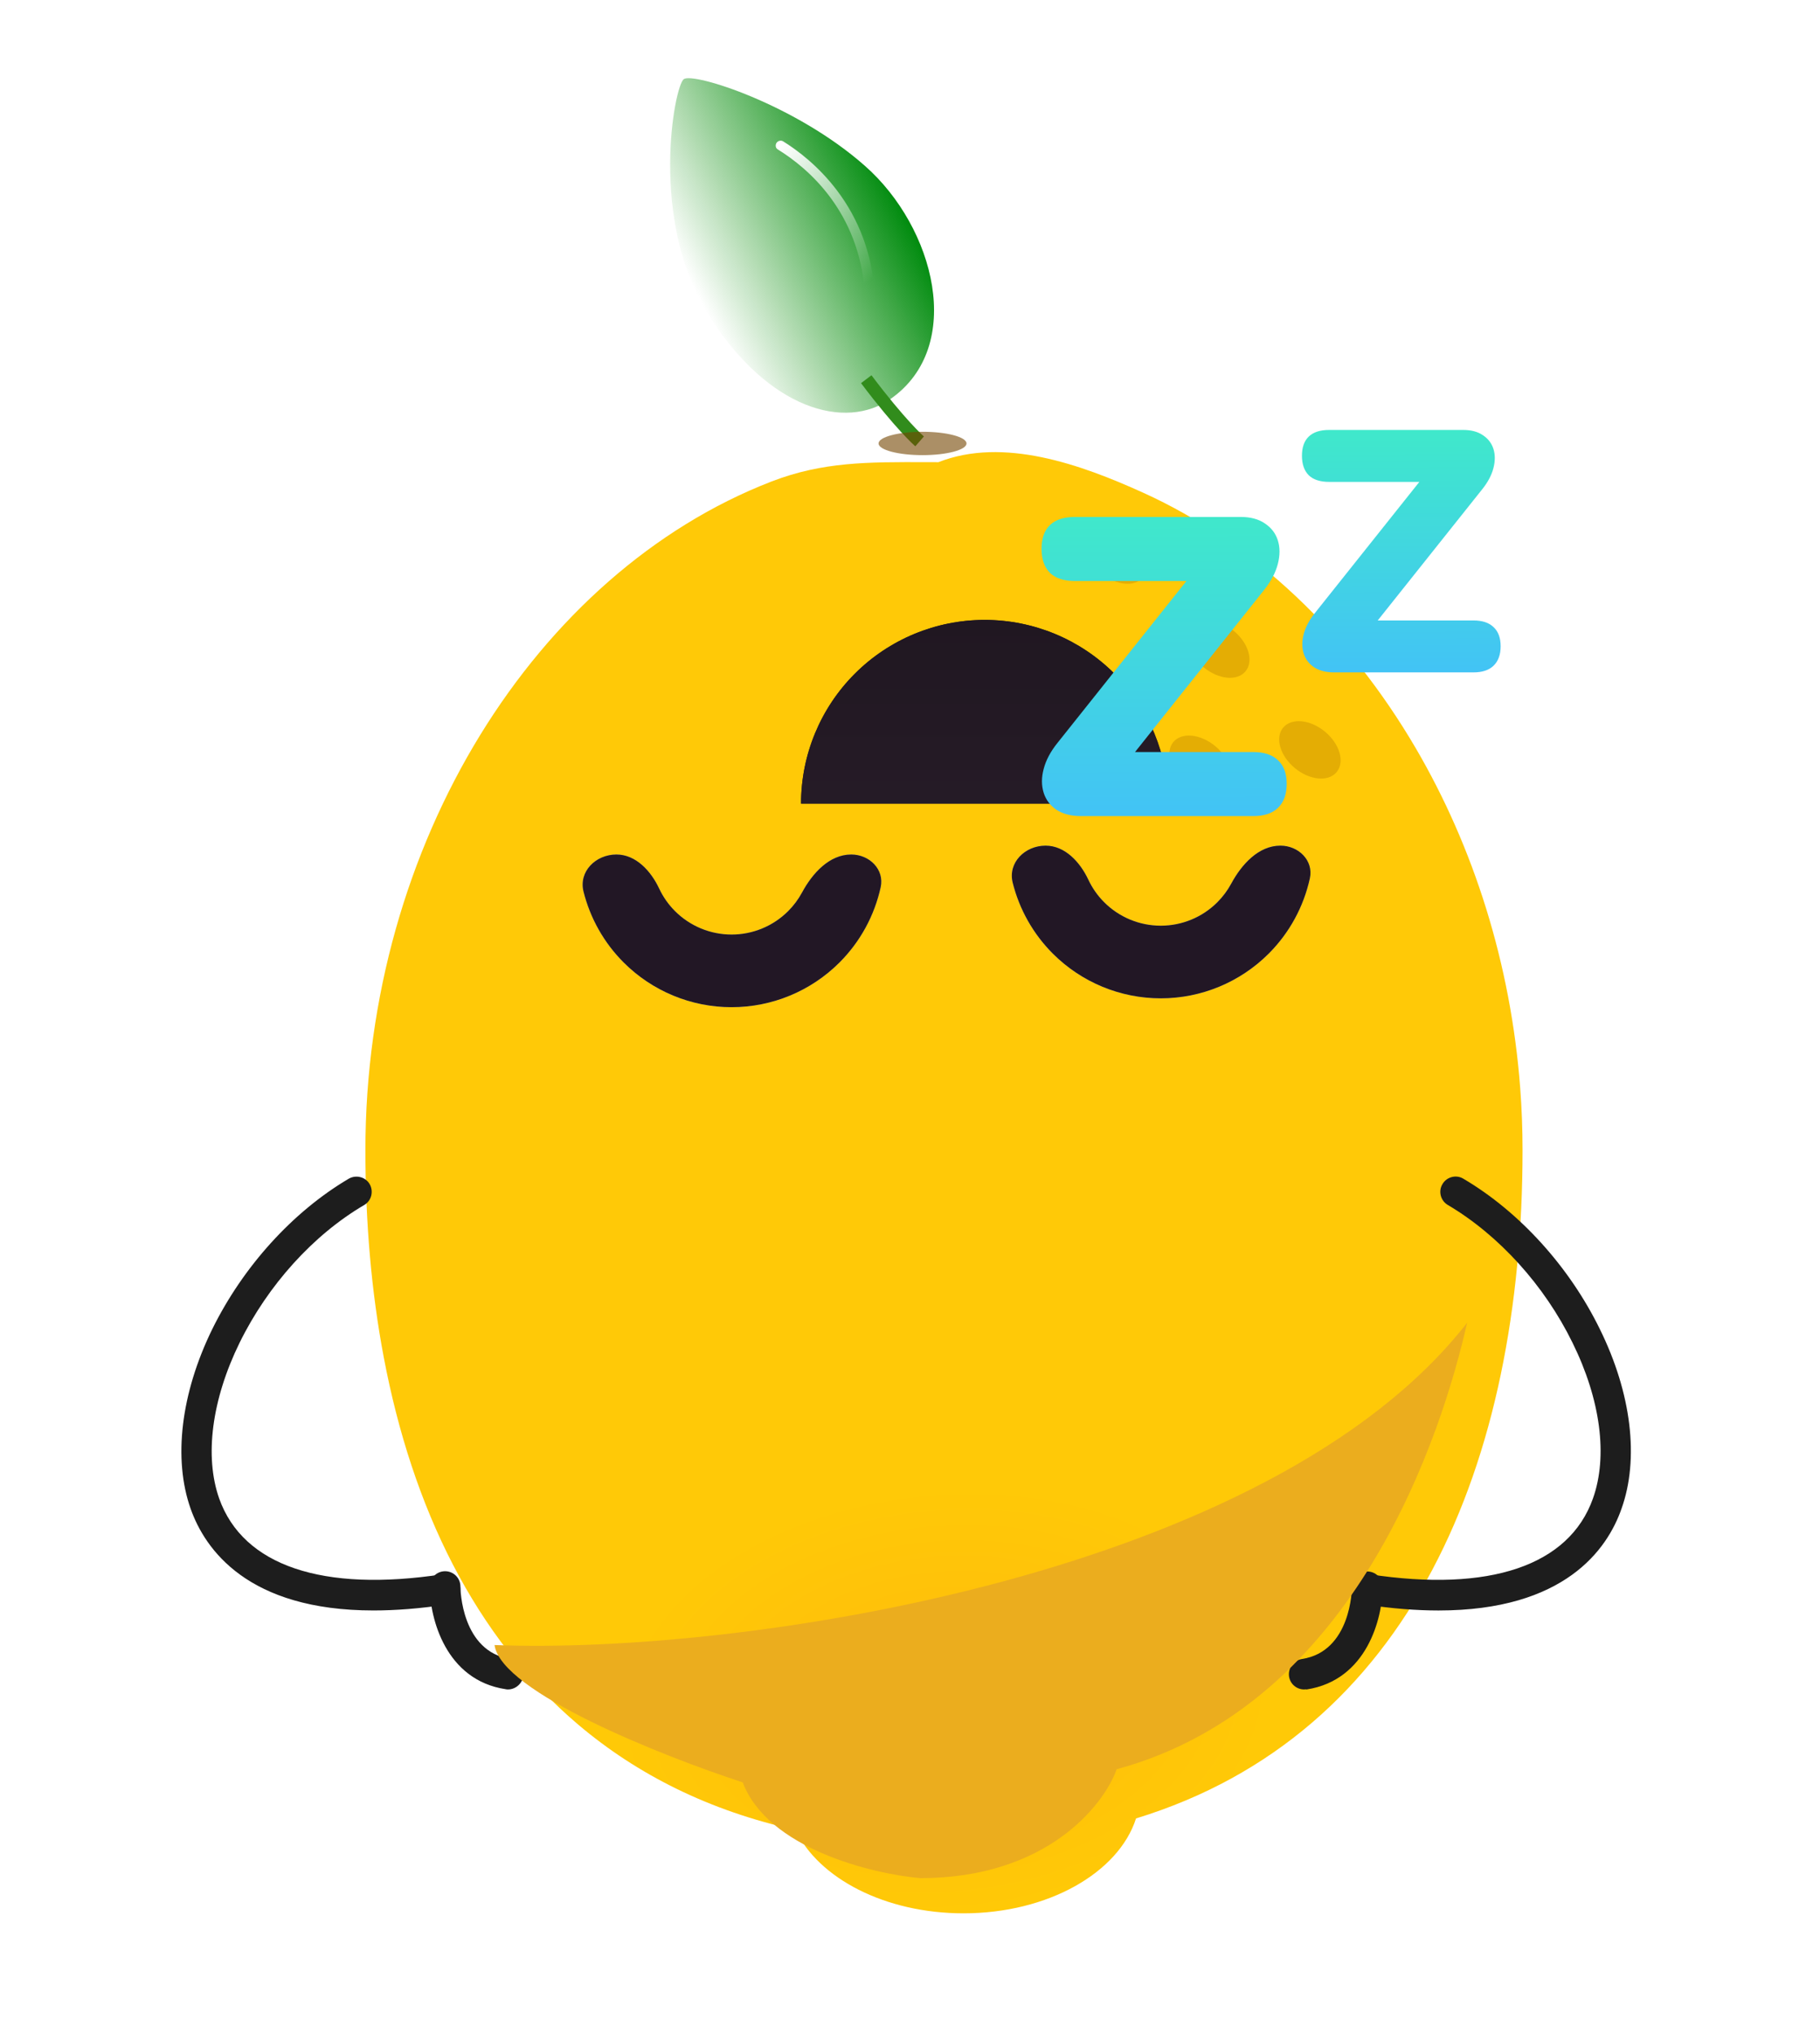 <svg width="188" height="210" viewBox="0 0 188 210" fill="none" xmlns="http://www.w3.org/2000/svg">
<g filter="url(#filter0_iii_1_614)">
<path fill-rule="evenodd" clip-rule="evenodd" d="M56.369 174.385C45.646 165.32 39.191 151.941 36.254 136.433C34.969 129.647 34.358 122.454 34.358 115.035C34.358 83.378 51.986 55.439 76.256 46.014C76.285 46.002 76.314 45.991 76.344 45.98C81.609 43.961 86.204 43.976 92.357 43.996L92.357 43.996L92.357 43.996L92.358 43.996L92.358 43.996L92.358 43.996L92.358 43.996L92.358 43.996L92.358 43.996L92.358 43.996L92.358 43.996C92.748 43.997 93.144 43.998 93.546 43.999L93.547 43.999C100.262 41.361 108.272 44.239 114.675 47.141C126.115 52.321 135.918 61.674 142.861 73.542C148.825 83.738 152.679 95.79 153.647 108.647C153.806 110.756 153.887 112.887 153.887 115.035C153.887 147.334 142.304 175.371 113.961 184.048C112.166 189.652 104.869 193.847 96.14 193.847C88.036 193.847 81.167 190.232 78.788 185.231C69.86 183.258 62.432 179.511 56.369 174.385Z" fill="url(#paint0_radial_1_614)"/>
</g>
<g filter="url(#filter1_i_1_614)">
<path d="M89.231 39.783C96.929 34.37 93.774 22.093 86.562 15.739C79.357 9.364 68.844 6.07 67.848 6.775C66.853 7.48 64.224 21.413 70.41 31.153C76.596 40.892 84.526 43.096 89.231 39.783Z" fill="url(#paint1_linear_1_614)"/>
</g>
<path d="M88.943 39.564L90.02 38.748C93.456 43.319 95.417 45.061 95.438 45.068L94.55 46.083C94.466 46.022 92.477 44.259 88.943 39.564Z" fill="#318C1C"/>
<path d="M80.18 15.266C80.102 15.114 80.107 14.92 80.202 14.767C80.358 14.529 80.669 14.456 80.899 14.599C82.386 15.523 84.546 17.145 86.447 19.65C88.735 22.67 90.045 26.194 90.349 30.131C90.374 30.415 90.162 30.646 89.878 30.67C89.594 30.694 89.363 30.483 89.339 30.199C88.71 21.811 83.454 17.359 80.383 15.457C80.286 15.403 80.216 15.335 80.18 15.266Z" fill="url(#paint2_linear_1_614)"/>
<g filter="url(#filter2_f_1_614)">
<ellipse cx="95.294" cy="45.792" rx="4.542" ry="1.206" fill="#744500" fill-opacity="0.6"/>
</g>
<path d="M148.597 166.301C146.318 166.301 143.8 166.109 140.97 165.677C140.107 165.557 139.507 164.742 139.651 163.878C139.771 163.015 140.587 162.415 141.45 162.559C153.873 164.454 162.075 161.672 164.545 154.741C166.104 150.376 165.336 144.525 162.434 138.649C159.533 132.725 154.832 127.545 149.556 124.427C148.812 123.996 148.549 123.012 149.004 122.269C149.436 121.526 150.419 121.262 151.163 121.717C156.943 125.123 162.099 130.783 165.264 137.258C168.526 143.877 169.341 150.64 167.495 155.796C166.032 159.993 161.619 166.301 148.597 166.301Z" fill="#1D1D1D"/>
<path d="M38.589 166.299C25.59 166.299 21.178 159.992 19.691 155.795C17.868 150.639 18.684 143.876 21.921 137.257C25.111 130.781 30.243 125.122 36.023 121.716C36.766 121.284 37.75 121.524 38.181 122.268C38.613 123.011 38.373 123.994 37.63 124.426C32.354 127.52 27.677 132.7 24.751 138.648C21.873 144.523 21.106 150.375 22.641 154.74C25.111 161.671 33.313 164.453 45.736 162.558C46.599 162.438 47.391 163.014 47.534 163.877C47.654 164.741 47.079 165.532 46.215 165.676C43.386 166.108 40.843 166.299 38.589 166.299Z" fill="#1D1D1D"/>
<path d="M52.476 174.454C52.404 174.454 52.308 174.454 52.236 174.43C46.024 173.495 44.394 167.091 44.394 163.83C44.394 162.966 45.089 162.247 45.976 162.247C46.84 162.247 47.559 162.942 47.559 163.83C47.559 164.094 47.655 170.545 52.739 171.312C53.603 171.432 54.202 172.248 54.059 173.111C53.915 173.878 53.243 174.454 52.476 174.454Z" fill="#1D1D1D"/>
<path d="M134.712 174.455C133.945 174.455 133.273 173.904 133.153 173.112C133.034 172.249 133.609 171.457 134.473 171.313C139.557 170.546 139.653 164.119 139.653 163.831C139.653 162.968 140.372 162.272 141.236 162.272C142.099 162.272 142.818 162.968 142.818 163.855C142.818 167.117 141.188 173.496 134.976 174.455C134.856 174.431 134.784 174.455 134.712 174.455Z" fill="#1D1D1D"/>
<g filter="url(#filter3_f_1_614)">
<path d="M76.723 184.052C79.298 190.871 90.019 193.485 95.056 193.94C108.081 193.94 114.011 186.443 115.348 182.694C140.143 175.961 148.982 147.882 151.551 136.588C131.281 162.578 76.96 170.873 51.085 169.868C51.747 174.736 68.452 181.352 76.723 184.052Z" fill="#EBAD1E"/>
</g>
<ellipse cx="3.592" cy="2.441" rx="3.592" ry="2.441" transform="matrix(0.77 0.638 0.638 -0.77 110.995 56.904)" fill="#B77D00" fill-opacity="0.37"/>
<ellipse cx="3.592" cy="2.441" rx="3.592" ry="2.441" transform="matrix(0.77 0.638 0.638 -0.77 121.571 66.616)" fill="#B77D00" fill-opacity="0.37"/>
<ellipse cx="3.592" cy="2.441" rx="3.592" ry="2.441" transform="matrix(0.77 0.638 0.638 -0.77 130.985 77.02)" fill="#B77D00" fill-opacity="0.37"/>
<ellipse cx="3.592" cy="2.441" rx="3.592" ry="2.441" transform="matrix(0.77 0.638 0.638 -0.77 119.641 78.507)" fill="#B77D00" fill-opacity="0.37"/>
<g filter="url(#filter4_i_1_614)">
<path d="M83.724 91.435C85.607 91.435 87.17 92.979 86.766 94.818C86.125 97.737 84.661 100.439 82.515 102.585C79.558 105.542 75.547 107.203 71.365 107.203C67.184 107.203 63.173 105.542 60.216 102.585C58.18 100.549 56.759 98.014 56.071 95.268C55.551 93.194 57.331 91.435 59.469 91.435C61.474 91.435 63.031 93.135 63.883 94.949C64.285 95.807 64.837 96.598 65.52 97.281C67.07 98.831 69.173 99.702 71.365 99.702C73.558 99.702 75.661 98.831 77.211 97.281C77.783 96.709 78.263 96.061 78.641 95.362C79.714 93.373 81.464 91.435 83.724 91.435Z" fill="#C4C4C4"/>
<path d="M83.724 91.435C85.607 91.435 87.17 92.979 86.766 94.818C86.125 97.737 84.661 100.439 82.515 102.585C79.558 105.542 75.547 107.203 71.365 107.203C67.184 107.203 63.173 105.542 60.216 102.585C58.18 100.549 56.759 98.014 56.071 95.268C55.551 93.194 57.331 91.435 59.469 91.435C61.474 91.435 63.031 93.135 63.883 94.949C64.285 95.807 64.837 96.598 65.52 97.281C67.07 98.831 69.173 99.702 71.365 99.702C73.558 99.702 75.661 98.831 77.211 97.281C77.783 96.709 78.263 96.061 78.641 95.362C79.714 93.373 81.464 91.435 83.724 91.435Z" fill="#221725"/>
</g>
<g filter="url(#filter5_i_1_614)">
<path d="M128.057 91.435C129.94 91.435 131.503 92.979 131.099 94.818C130.458 97.737 128.994 100.439 126.848 102.585C123.891 105.542 119.88 107.203 115.699 107.203C111.517 107.203 107.506 105.542 104.549 102.585C102.513 100.549 101.092 98.014 100.404 95.268C99.884 93.194 101.664 91.435 103.802 91.435C105.807 91.435 107.364 93.135 108.216 94.949C108.619 95.807 109.17 96.598 109.853 97.281C111.403 98.831 113.506 99.702 115.699 99.702C117.891 99.702 119.994 98.831 121.544 97.281C122.116 96.709 122.596 96.061 122.974 95.362C124.047 93.373 125.797 91.435 128.057 91.435Z" fill="#C4C4C4"/>
<path d="M128.057 91.435C129.94 91.435 131.503 92.979 131.099 94.818C130.458 97.737 128.994 100.439 126.848 102.585C123.891 105.542 119.88 107.203 115.699 107.203C111.517 107.203 107.506 105.542 104.549 102.585C102.513 100.549 101.092 98.014 100.404 95.268C99.884 93.194 101.664 91.435 103.802 91.435C105.807 91.435 107.364 93.135 108.216 94.949C108.619 95.807 109.17 96.598 109.853 97.281C111.403 98.831 113.506 99.702 115.699 99.702C117.891 99.702 119.994 98.831 121.544 97.281C122.116 96.709 122.596 96.061 122.974 95.362C124.047 93.373 125.797 91.435 128.057 91.435Z" fill="#221725"/>
</g>
<g filter="url(#filter6_diiii_1_614)">
<path d="M112.27 134.17C112.27 129.139 110.272 124.315 106.715 120.758C103.158 117.201 98.334 115.202 93.303 115.202C88.273 115.202 83.448 117.201 79.891 120.758C76.334 124.315 74.336 129.139 74.336 134.17L93.303 134.17H112.27Z" fill="url(#paint3_linear_1_614)"/>
<path d="M112.27 134.17C112.27 129.139 110.272 124.315 106.715 120.758C103.158 117.201 98.334 115.202 93.303 115.202C88.273 115.202 83.448 117.201 79.891 120.758C76.334 124.315 74.336 129.139 74.336 134.17L93.303 134.17H112.27Z" fill="url(#paint4_linear_1_614)"/>
</g>
<g filter="url(#filter7_di_1_614)">
<path d="M112.895 81.805C111.872 81.805 111.025 81.586 110.353 81.148C109.711 80.71 109.272 80.126 109.039 79.395C108.805 78.636 108.805 77.818 109.039 76.942C109.272 76.036 109.754 75.13 110.485 74.225L125.602 55.252V57.53H112.281C111.142 57.53 110.28 57.253 109.696 56.698C109.112 56.113 108.82 55.281 108.82 54.2C108.82 53.119 109.112 52.301 109.696 51.746C110.28 51.191 111.142 50.914 112.281 50.914H129.37C130.393 50.914 131.225 51.133 131.868 51.571C132.54 52.009 132.992 52.593 133.226 53.324C133.46 54.054 133.46 54.872 133.226 55.778C132.992 56.683 132.51 57.589 131.78 58.494L116.663 77.467V75.189H130.685C131.795 75.189 132.642 75.466 133.226 76.021C133.84 76.576 134.146 77.394 134.146 78.475C134.146 79.556 133.84 80.388 133.226 80.973C132.642 81.528 131.795 81.805 130.685 81.805H112.895Z" fill="url(#paint5_linear_1_614)"/>
</g>
<g filter="url(#filter8_di_1_614)">
<path d="M138.788 66.965C137.96 66.965 137.273 66.787 136.729 66.432C136.208 66.077 135.853 65.604 135.664 65.012C135.474 64.396 135.474 63.734 135.664 63.023C135.853 62.29 136.244 61.556 136.836 60.822L149.086 45.447V47.294H138.291C137.368 47.294 136.67 47.069 136.196 46.619C135.723 46.145 135.486 45.471 135.486 44.595C135.486 43.719 135.723 43.056 136.196 42.607C136.67 42.157 137.368 41.932 138.291 41.932H152.139C152.968 41.932 153.642 42.109 154.163 42.465C154.708 42.82 155.075 43.293 155.264 43.885C155.453 44.477 155.453 45.139 155.264 45.873C155.075 46.607 154.684 47.341 154.092 48.075L141.842 63.45V61.603H153.205C154.104 61.603 154.791 61.828 155.264 62.278C155.761 62.728 156.01 63.39 156.01 64.266C156.01 65.142 155.761 65.817 155.264 66.29C154.791 66.74 154.104 66.965 153.205 66.965H138.788Z" fill="url(#paint6_linear_1_614)"/>
</g>
<defs>
<filter id="filter0_iii_1_614" x="30.633" y="36.864" width="130.366" height="162.402" filterUnits="userSpaceOnUse" color-interpolation-filters="sRGB">
<feFlood flood-opacity="0" result="BackgroundImageFix"/>
<feBlend mode="normal" in="SourceGraphic" in2="BackgroundImageFix" result="shape"/>
<feColorMatrix in="SourceAlpha" type="matrix" values="0 0 0 0 0 0 0 0 0 0 0 0 0 0 0 0 0 0 127 0" result="hardAlpha"/>
<feMorphology radius="2.709" operator="erode" in="SourceAlpha" result="effect1_innerShadow_1_614"/>
<feOffset dx="7.112" dy="4.403"/>
<feGaussianBlur stdDeviation="8.128"/>
<feComposite in2="hardAlpha" operator="arithmetic" k2="-1" k3="1"/>
<feColorMatrix type="matrix" values="0 0 0 0 0.683 0 0 0 0 0.065 0 0 0 0 0.783 0 0 0 0.14 0"/>
<feBlend mode="normal" in2="shape" result="effect1_innerShadow_1_614"/>
<feColorMatrix in="SourceAlpha" type="matrix" values="0 0 0 0 0 0 0 0 0 0 0 0 0 0 0 0 0 0 127 0" result="hardAlpha"/>
<feOffset dy="-6.096"/>
<feGaussianBlur stdDeviation="5.249"/>
<feComposite in2="hardAlpha" operator="arithmetic" k2="-1" k3="1"/>
<feColorMatrix type="matrix" values="0 0 0 0 0.944 0 0 0 0 0.224 0 0 0 0 0.958 0 0 0 0.44 0"/>
<feBlend mode="normal" in2="effect1_innerShadow_1_614" result="effect2_innerShadow_1_614"/>
<feColorMatrix in="SourceAlpha" type="matrix" values="0 0 0 0 0 0 0 0 0 0 0 0 0 0 0 0 0 0 127 0" result="hardAlpha"/>
<feOffset dx="-3.725" dy="5.419"/>
<feGaussianBlur stdDeviation="5.249"/>
<feComposite in2="hardAlpha" operator="arithmetic" k2="-1" k3="1"/>
<feColorMatrix type="matrix" values="0 0 0 0 1 0 0 0 0 1 0 0 0 0 1 0 0 0 0.59 0"/>
<feBlend mode="normal" in2="effect2_innerShadow_1_614" result="effect3_innerShadow_1_614"/>
</filter>
<filter id="filter1_i_1_614" x="66.436" y="6.681" width="30.047" height="35.937" filterUnits="userSpaceOnUse" color-interpolation-filters="sRGB">
<feFlood flood-opacity="0" result="BackgroundImageFix"/>
<feBlend mode="normal" in="SourceGraphic" in2="BackgroundImageFix" result="shape"/>
<feColorMatrix in="SourceAlpha" type="matrix" values="0 0 0 0 0 0 0 0 0 0 0 0 0 0 0 0 0 0 127 0" result="hardAlpha"/>
<feOffset dx="2.788" dy="1.394"/>
<feGaussianBlur stdDeviation="3.872"/>
<feComposite in2="hardAlpha" operator="arithmetic" k2="-1" k3="1"/>
<feColorMatrix type="matrix" values="0 0 0 0 0 0 0 0 0 0 0 0 0 0 0 0 0 0 0.25 0"/>
<feBlend mode="normal" in2="shape" result="effect1_innerShadow_1_614"/>
</filter>
<filter id="filter2_f_1_614" x="89.147" y="42.981" width="12.294" height="5.621" filterUnits="userSpaceOnUse" color-interpolation-filters="sRGB">
<feFlood flood-opacity="0" result="BackgroundImageFix"/>
<feBlend mode="normal" in="SourceGraphic" in2="BackgroundImageFix" result="shape"/>
<feGaussianBlur stdDeviation="0.802" result="effect1_foregroundBlur_1_614"/>
</filter>
<filter id="filter3_f_1_614" x="35.035" y="120.538" width="132.565" height="89.452" filterUnits="userSpaceOnUse" color-interpolation-filters="sRGB">
<feFlood flood-opacity="0" result="BackgroundImageFix"/>
<feBlend mode="normal" in="SourceGraphic" in2="BackgroundImageFix" result="shape"/>
<feGaussianBlur stdDeviation="8.025" result="effect1_foregroundBlur_1_614"/>
</filter>
<filter id="filter4_i_1_614" x="55.98" y="91.435" width="30.851" height="15.768" filterUnits="userSpaceOnUse" color-interpolation-filters="sRGB">
<feFlood flood-opacity="0" result="BackgroundImageFix"/>
<feBlend mode="normal" in="SourceGraphic" in2="BackgroundImageFix" result="shape"/>
<feColorMatrix in="SourceAlpha" type="matrix" values="0 0 0 0 0 0 0 0 0 0 0 0 0 0 0 0 0 0 127 0" result="hardAlpha"/>
<feMorphology radius="12.089" operator="dilate" in="SourceAlpha" result="effect1_innerShadow_1_614"/>
<feOffset dx="4.205" dy="-3.199"/>
<feGaussianBlur stdDeviation="4.73"/>
<feComposite in2="hardAlpha" operator="arithmetic" k2="-1" k3="1"/>
<feColorMatrix type="matrix" values="0 0 0 0 0.462 0 0 0 0 0.204 0 0 0 0 0.504 0 0 0 0.35 0"/>
<feBlend mode="normal" in2="shape" result="effect1_innerShadow_1_614"/>
</filter>
<filter id="filter5_i_1_614" x="100.312" y="91.435" width="30.851" height="15.768" filterUnits="userSpaceOnUse" color-interpolation-filters="sRGB">
<feFlood flood-opacity="0" result="BackgroundImageFix"/>
<feBlend mode="normal" in="SourceGraphic" in2="BackgroundImageFix" result="shape"/>
<feColorMatrix in="SourceAlpha" type="matrix" values="0 0 0 0 0 0 0 0 0 0 0 0 0 0 0 0 0 0 127 0" result="hardAlpha"/>
<feMorphology radius="12.089" operator="dilate" in="SourceAlpha" result="effect1_innerShadow_1_614"/>
<feOffset dx="4.205" dy="-4.113"/>
<feGaussianBlur stdDeviation="4.73"/>
<feComposite in2="hardAlpha" operator="arithmetic" k2="-1" k3="1"/>
<feColorMatrix type="matrix" values="0 0 0 0 0.462 0 0 0 0 0.204 0 0 0 0 0.504 0 0 0 0.35 0"/>
<feBlend mode="normal" in2="shape" result="effect1_innerShadow_1_614"/>
</filter>
<filter id="filter6_diiii_1_614" x="59.101" y="102.71" width="68.404" height="49.437" filterUnits="userSpaceOnUse" color-interpolation-filters="sRGB">
<feFlood flood-opacity="0" result="BackgroundImageFix"/>
<feColorMatrix in="SourceAlpha" type="matrix" values="0 0 0 0 0 0 0 0 0 0 0 0 0 0 0 0 0 0 127 0" result="hardAlpha"/>
<feOffset dy="2.742"/>
<feGaussianBlur stdDeviation="7.617"/>
<feColorMatrix type="matrix" values="0 0 0 0 0.03 0 0 0 0 0.022 0 0 0 0 0.031 0 0 0 0.24 0"/>
<feBlend mode="normal" in2="BackgroundImageFix" result="effect1_dropShadow_1_614"/>
<feBlend mode="normal" in="SourceGraphic" in2="effect1_dropShadow_1_614" result="shape"/>
<feColorMatrix in="SourceAlpha" type="matrix" values="0 0 0 0 0 0 0 0 0 0 0 0 0 0 0 0 0 0 127 0" result="hardAlpha"/>
<feOffset dy="-15.539"/>
<feGaussianBlur stdDeviation="1.185"/>
<feComposite in2="hardAlpha" operator="arithmetic" k2="-1" k3="1"/>
<feColorMatrix type="matrix" values="0 0 0 0 0.173 0 0 0 0 0.126 0 0 0 0 0.179 0 0 0 1 0"/>
<feBlend mode="normal" in2="shape" result="effect2_innerShadow_1_614"/>
<feColorMatrix in="SourceAlpha" type="matrix" values="0 0 0 0 0 0 0 0 0 0 0 0 0 0 0 0 0 0 127 0" result="hardAlpha"/>
<feOffset dy="-18.282"/>
<feGaussianBlur stdDeviation="0.592"/>
<feComposite in2="hardAlpha" operator="arithmetic" k2="-1" k3="1"/>
<feColorMatrix type="matrix" values="0 0 0 0 0.12 0 0 0 0 0.087 0 0 0 0 0.123 0 0 0 1 0"/>
<feBlend mode="normal" in2="effect2_innerShadow_1_614" result="effect3_innerShadow_1_614"/>
<feColorMatrix in="SourceAlpha" type="matrix" values="0 0 0 0 0 0 0 0 0 0 0 0 0 0 0 0 0 0 127 0" result="hardAlpha"/>
<feMorphology radius="12.089" operator="dilate" in="SourceAlpha" result="effect4_innerShadow_1_614"/>
<feOffset dx="4.205" dy="-5.942"/>
<feGaussianBlur stdDeviation="4.73"/>
<feComposite in2="hardAlpha" operator="arithmetic" k2="-1" k3="1"/>
<feColorMatrix type="matrix" values="0 0 0 0 0.462 0 0 0 0 0.204 0 0 0 0 0.504 0 0 0 0.35 0"/>
<feBlend mode="normal" in2="effect3_innerShadow_1_614" result="effect4_innerShadow_1_614"/>
<feColorMatrix in="SourceAlpha" type="matrix" values="0 0 0 0 0 0 0 0 0 0 0 0 0 0 0 0 0 0 127 0" result="hardAlpha"/>
<feMorphology radius="12.089" operator="dilate" in="SourceAlpha" result="effect5_innerShadow_1_614"/>
<feOffset dx="4.205" dy="-14.168"/>
<feGaussianBlur stdDeviation="4.73"/>
<feComposite in2="hardAlpha" operator="arithmetic" k2="-1" k3="1"/>
<feColorMatrix type="matrix" values="0 0 0 0 0.462 0 0 0 0 0.204 0 0 0 0 0.504 0 0 0 0.35 0"/>
<feBlend mode="normal" in2="effect4_innerShadow_1_614" result="effect5_innerShadow_1_614"/>
</filter>
<filter id="filter7_di_1_614" x="98.177" y="42.868" width="46.482" height="51.915" filterUnits="userSpaceOnUse" color-interpolation-filters="sRGB">
<feFlood flood-opacity="0" result="BackgroundImageFix"/>
<feColorMatrix in="SourceAlpha" type="matrix" values="0 0 0 0 0 0 0 0 0 0 0 0 0 0 0 0 0 0 127 0" result="hardAlpha"/>
<feOffset dy="2.466"/>
<feGaussianBlur stdDeviation="5.256"/>
<feColorMatrix type="matrix" values="0 0 0 0 0.283 0 0 0 0 0.283 0 0 0 0 0.283 0 0 0 0.62 0"/>
<feBlend mode="normal" in2="BackgroundImageFix" result="effect1_dropShadow_1_614"/>
<feBlend mode="normal" in="SourceGraphic" in2="effect1_dropShadow_1_614" result="shape"/>
<feColorMatrix in="SourceAlpha" type="matrix" values="0 0 0 0 0 0 0 0 0 0 0 0 0 0 0 0 0 0 127 0" result="hardAlpha"/>
<feOffset dx="-1.233"/>
<feGaussianBlur stdDeviation="2.464"/>
<feComposite in2="hardAlpha" operator="arithmetic" k2="-1" k3="1"/>
<feColorMatrix type="matrix" values="0 0 0 0 1 0 0 0 0 1 0 0 0 0 1 0 0 0 0.6 0"/>
<feBlend mode="normal" in2="shape" result="effect2_innerShadow_1_614"/>
</filter>
<filter id="filter8_di_1_614" x="124.868" y="33.886" width="41.654" height="46.057" filterUnits="userSpaceOnUse" color-interpolation-filters="sRGB">
<feFlood flood-opacity="0" result="BackgroundImageFix"/>
<feColorMatrix in="SourceAlpha" type="matrix" values="0 0 0 0 0 0 0 0 0 0 0 0 0 0 0 0 0 0 127 0" result="hardAlpha"/>
<feOffset dy="2.466"/>
<feGaussianBlur stdDeviation="5.256"/>
<feColorMatrix type="matrix" values="0 0 0 0 0.283 0 0 0 0 0.283 0 0 0 0 0.283 0 0 0 0.62 0"/>
<feBlend mode="normal" in2="BackgroundImageFix" result="effect1_dropShadow_1_614"/>
<feBlend mode="normal" in="SourceGraphic" in2="effect1_dropShadow_1_614" result="shape"/>
<feColorMatrix in="SourceAlpha" type="matrix" values="0 0 0 0 0 0 0 0 0 0 0 0 0 0 0 0 0 0 127 0" result="hardAlpha"/>
<feOffset dx="-0.999"/>
<feGaussianBlur stdDeviation="1.997"/>
<feComposite in2="hardAlpha" operator="arithmetic" k2="-1" k3="1"/>
<feColorMatrix type="matrix" values="0 0 0 0 1 0 0 0 0 1 0 0 0 0 1 0 0 0 0.6 0"/>
<feBlend mode="normal" in2="shape" result="effect2_innerShadow_1_614"/>
</filter>
<radialGradient id="paint0_radial_1_614" cx="0" cy="0" r="1" gradientUnits="userSpaceOnUse" gradientTransform="translate(94.063 171.937) rotate(84.586) scale(22.009 34.087)">
<stop stop-color="#FFBB0C"/>
<stop offset="1" stop-color="#FFC907"/>
</radialGradient>
<linearGradient id="paint1_linear_1_614" x1="89.254" y1="17.797" x2="68.85" y2="28.312" gradientUnits="userSpaceOnUse">
<stop stop-color="#008B0E"/>
<stop offset="1" stop-color="#038B00" stop-opacity="0"/>
</linearGradient>
<linearGradient id="paint2_linear_1_614" x1="81.1" y1="14.9" x2="90.378" y2="28.645" gradientUnits="userSpaceOnUse">
<stop stop-color="white"/>
<stop offset="1" stop-color="white" stop-opacity="0"/>
</linearGradient>
<linearGradient id="paint3_linear_1_614" x1="93.303" y1="115.202" x2="93.303" y2="153.137" gradientUnits="userSpaceOnUse">
<stop stop-color="#201721"/>
<stop offset="1" stop-color="#2B1F2C"/>
</linearGradient>
<linearGradient id="paint4_linear_1_614" x1="93.303" y1="115.202" x2="93.303" y2="153.137" gradientUnits="userSpaceOnUse">
<stop stop-color="#201721"/>
<stop offset="1" stop-color="#2B1F2C"/>
</linearGradient>
<linearGradient id="paint5_linear_1_614" x1="120.496" y1="45.805" x2="120.595" y2="88.595" gradientUnits="userSpaceOnUse">
<stop stop-color="#3FEEC4"/>
<stop offset="1" stop-color="#43BBFF"/>
</linearGradient>
<linearGradient id="paint6_linear_1_614" x1="144.948" y1="37.965" x2="145.028" y2="72.639" gradientUnits="userSpaceOnUse">
<stop stop-color="#3FEEC4"/>
<stop offset="1" stop-color="#43BBFF"/>
</linearGradient>
</defs>
</svg>
